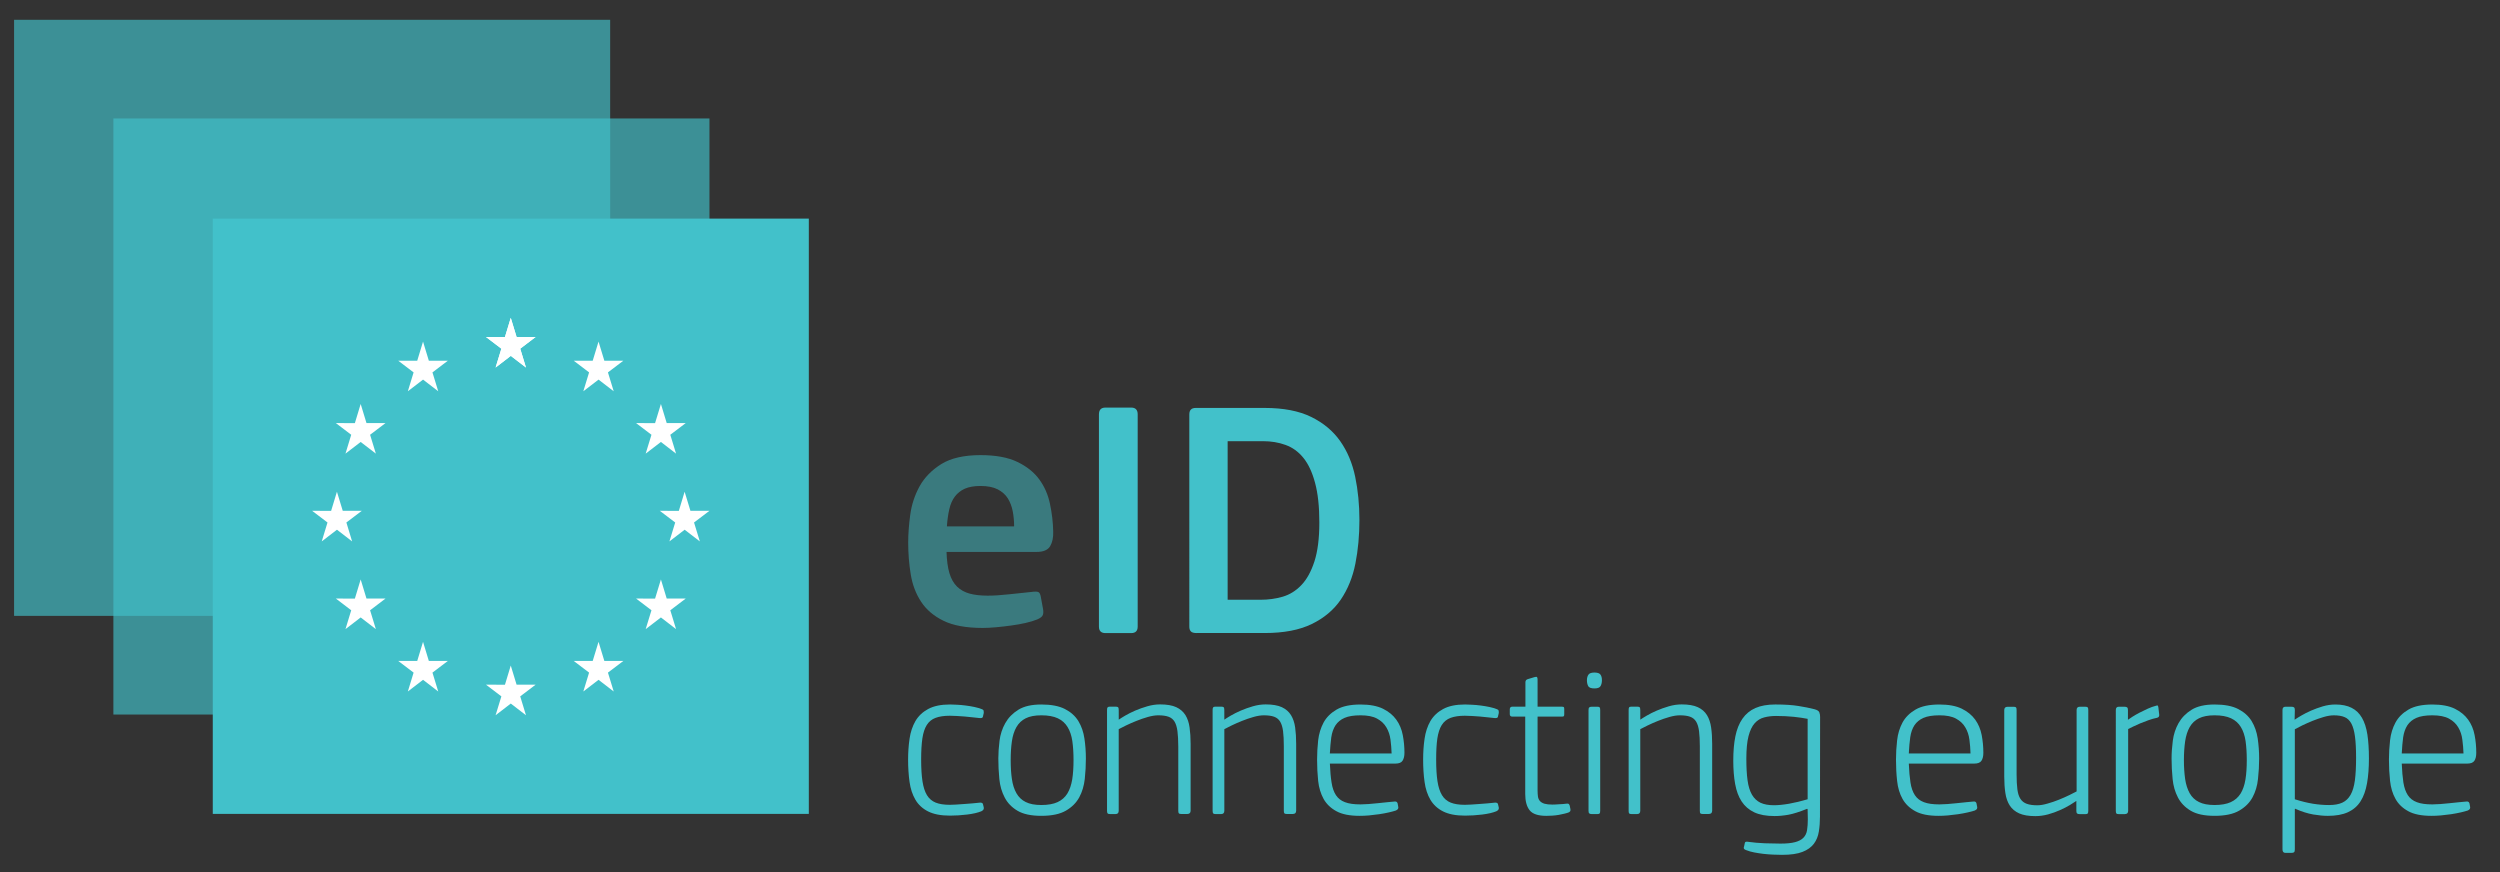 <?xml version="1.0" encoding="utf-8"?>
<!-- Generator: Adobe Illustrator 16.0.0, SVG Export Plug-In . SVG Version: 6.00 Build 0)  -->
<!DOCTYPE svg PUBLIC "-//W3C//DTD SVG 1.1//EN" "http://www.w3.org/Graphics/SVG/1.1/DTD/svg11.dtd">
<svg version="1.1" id="Calque_1" xmlns="http://www.w3.org/2000/svg" xmlns:xlink="http://www.w3.org/1999/xlink" x="0px" y="0px"
	 width="174px" height="60.712px" viewBox="0 0 174 60.712" enable-background="new 0 0 174 60.712" xml:space="preserve">
<rect x="0" y="0" width="174" height="60.712" fill="#333333" stroke="none"/>
<line fill="none" x1="-35.682" y1="602.503" x2="-35.682" y2="-334.099"/>
<line fill="none" x1="-35.682" y1="-334.099" x2="-35.682" y2="602.503"/>
<g>
	<g opacity="0.66">
		<g>
			<g>
				<defs>
					<rect id="SVGID_1_" x="0.981" y="1.38" width="41.486" height="41.486"/>
				</defs>
				<clipPath id="SVGID_2_">
					<use xlink:href="#SVGID_1_"  overflow="visible"/>
				</clipPath>
				<rect x="0.981" y="1.38" clip-path="url(#SVGID_2_)" fill="#42C1CA" width="41.486" height="41.486"/>
			</g>
		</g>
	</g>
	<g opacity="0.66">
		<g>
			<g>
				<defs>
					<rect id="SVGID_3_" x="7.892" y="8.245" width="41.486" height="41.485"/>
				</defs>
				<clipPath id="SVGID_4_">
					<use xlink:href="#SVGID_3_"  overflow="visible"/>
				</clipPath>
				<rect x="7.892" y="8.245" clip-path="url(#SVGID_4_)" fill="#42C1CA" width="41.486" height="41.485"/>
			</g>
		</g>
	</g>
	<rect x="14.809" y="15.215" fill="#42C1CA" width="41.484" height="41.432"/>
	<polygon fill="#FFFFFF" points="35.549,22.124 35.145,23.456 33.823,23.453 34.896,24.269 34.493,25.581 35.551,24.768 
		36.608,25.581 36.207,24.269 37.28,23.453 35.954,23.453 	"/>
	<polygon fill="#FFFFFF" points="41.658,23.775 41.252,25.108 39.93,25.105 41.001,25.919 40.599,27.233 41.658,26.42 
		42.714,27.233 42.313,25.919 43.386,25.105 42.062,25.105 	"/>
	<polygon fill="#FFFFFF" points="46,28.116 45.593,29.45 44.271,29.446 45.342,30.26 44.939,31.573 46,30.76 47.054,31.573 
		46.653,30.26 47.727,29.446 46.403,29.446 	"/>
	<polygon fill="#FFFFFF" points="47.65,34.225 47.247,35.557 45.921,35.552 46.994,36.365 46.592,37.682 47.651,36.868 
		48.708,37.682 48.305,36.365 49.378,35.552 48.054,35.552 	"/>
	<polygon fill="#FFFFFF" points="46,40.33 45.593,41.662 44.271,41.659 45.342,42.475 44.939,43.788 46,42.974 47.054,43.788 
		46.653,42.475 47.727,41.659 46.403,41.659 	"/>
	<polygon fill="#FFFFFF" points="41.658,44.671 41.252,46.003 39.93,46.001 41.001,46.814 40.599,48.128 41.658,47.314 
		42.714,48.128 42.313,46.814 43.386,46.001 42.062,46.001 	"/>
	<polygon fill="#FFFFFF" points="35.549,46.322 35.145,47.657 33.823,47.653 34.896,48.467 34.493,49.781 35.551,48.967 
		36.608,49.781 36.207,48.467 37.28,47.653 35.954,47.653 	"/>
	<polygon fill="#FFFFFF" points="29.443,44.671 29.039,46.003 27.716,46.001 28.787,46.814 28.386,48.128 29.444,47.314 
		30.501,48.128 30.099,46.814 31.171,46.001 29.847,46.001 	"/>
	<polygon fill="#FFFFFF" points="25.103,40.33 24.699,41.662 23.375,41.659 24.445,42.475 24.045,43.788 25.103,42.974 
		26.16,43.788 25.758,42.475 26.831,41.659 25.507,41.659 	"/>
	<polygon fill="#FFFFFF" points="23.45,34.225 23.046,35.557 21.724,35.552 22.794,36.365 22.393,37.682 23.453,36.868 
		24.507,37.682 24.108,36.365 25.181,35.552 23.855,35.552 	"/>
	<polygon fill="#FFFFFF" points="25.103,28.116 24.699,29.45 23.375,29.446 24.445,30.26 24.045,31.573 25.103,30.76 26.16,31.573 
		25.758,30.26 26.831,29.446 25.507,29.446 	"/>
	<polygon fill="#FFFFFF" points="29.443,23.775 29.039,25.108 27.716,25.105 28.787,25.919 28.386,27.233 29.444,26.42 
		30.501,27.233 30.099,25.919 31.171,25.105 29.847,25.105 	"/>
	<polygon fill="#FFFFFF" points="35.549,22.124 35.145,23.456 33.823,23.453 34.896,24.269 34.493,25.581 35.551,24.768 
		36.608,25.581 36.207,24.269 37.28,23.453 35.954,23.453 	"/>
	<path fill="#42C1CA" d="M76.486,28.841c0-0.316,0.15-0.473,0.451-0.473h1.795c0.299,0,0.451,0.157,0.451,0.473v14.772
		c0,0.297-0.15,0.45-0.451,0.45h-1.795c-0.301,0-0.451-0.151-0.451-0.45V28.841z"/>
	<path fill="#42C1CA" d="M83.293,44.061c-0.205,0-0.342-0.038-0.412-0.119c-0.072-0.077-0.105-0.187-0.105-0.328V28.841
		c0-0.299,0.148-0.449,0.449-0.449h4.797c1.309,0,2.389,0.209,3.24,0.627c0.85,0.417,1.523,0.98,2.02,1.688
		c0.498,0.709,0.844,1.536,1.041,2.481c0.195,0.945,0.293,1.948,0.293,3.003c0,1.071-0.092,2.083-0.281,3.038
		c-0.189,0.952-0.529,1.786-1.016,2.503c-0.488,0.717-1.164,1.284-2.021,1.7c-0.859,0.419-1.949,0.626-3.273,0.626h-4.73V44.061z
		 M91.826,36.368c0-1.105-0.098-2.025-0.297-2.758c-0.195-0.736-0.467-1.316-0.814-1.744c-0.346-0.428-0.76-0.725-1.24-0.898
		c-0.48-0.176-1.006-0.262-1.572-0.262h-2.459v11.037h2.293c0.535,0,1.047-0.068,1.535-0.211s0.922-0.41,1.301-0.806
		c0.379-0.395,0.68-0.943,0.91-1.646C91.711,38.378,91.826,37.473,91.826,36.368"/>
	<g opacity="0.5">
		<g>
			<g>
				<defs>
					<rect id="SVGID_5_" x="63.209" y="31.674" width="10.093" height="12.03"/>
				</defs>
				<clipPath id="SVGID_6_">
					<use xlink:href="#SVGID_5_"  overflow="visible"/>
				</clipPath>
				<path clip-path="url(#SVGID_6_)" fill="#42C1CA" d="M65.878,38.409c0.018,0.599,0.085,1.096,0.203,1.487
					c0.116,0.396,0.296,0.704,0.533,0.937c0.235,0.227,0.527,0.389,0.873,0.483c0.347,0.095,0.764,0.142,1.254,0.142
					c0.426,0,0.928-0.03,1.512-0.096c0.582-0.063,1.104-0.118,1.561-0.165c0.219-0.03,0.375-0.027,0.461,0.013
					c0.084,0.04,0.145,0.171,0.176,0.391l0.143,0.778c0.031,0.174,0.027,0.316-0.014,0.424c-0.039,0.111-0.168,0.214-0.389,0.31
					c-0.236,0.094-0.512,0.177-0.826,0.248c-0.316,0.07-0.646,0.131-0.994,0.176c-0.346,0.048-0.693,0.088-1.039,0.119
					c-0.348,0.033-0.662,0.048-0.945,0.048c-1.135,0-2.042-0.167-2.718-0.497c-0.677-0.331-1.197-0.772-1.557-1.322
					c-0.365-0.553-0.606-1.188-0.723-1.903c-0.119-0.717-0.178-1.46-0.178-2.233c0-0.566,0.047-1.206,0.142-1.915
					c0.094-0.709,0.312-1.368,0.648-1.982c0.34-0.615,0.843-1.131,1.514-1.552c0.67-0.414,1.579-0.623,2.729-0.623
					c1.057,0,1.91,0.157,2.564,0.473c0.654,0.314,1.162,0.72,1.525,1.217c0.363,0.495,0.611,1.063,0.744,1.701
					c0.135,0.638,0.211,1.271,0.225,1.903c0.018,0.426-0.055,0.773-0.211,1.041c-0.158,0.268-0.473,0.402-0.945,0.402h-6.268V38.409
					z M68.244,33.823c-0.441,0-0.803,0.063-1.088,0.188c-0.282,0.126-0.516,0.309-0.697,0.549c-0.182,0.241-0.313,0.54-0.39,0.892
					c-0.08,0.352-0.135,0.746-0.166,1.184h4.681c0-0.358-0.031-0.707-0.096-1.043c-0.063-0.337-0.178-0.637-0.34-0.902
					c-0.168-0.267-0.404-0.477-0.711-0.634C69.131,33.902,68.732,33.823,68.244,33.823"/>
			</g>
		</g>
	</g>
	<path fill="#42C1CA" d="M66.125,49.032c0.132,0,0.296,0.008,0.49,0.018s0.394,0.027,0.598,0.054c0.206,0.026,0.404,0.059,0.598,0.1
		c0.195,0.04,0.369,0.091,0.523,0.153c0.08,0.028,0.125,0.072,0.129,0.123c0.004,0.052,0.008,0.098,0.008,0.139l-0.061,0.261
		c-0.01,0.051-0.041,0.081-0.092,0.092c-0.053,0.009-0.113,0.009-0.186,0c-0.133-0.011-0.284-0.028-0.452-0.048
		c-0.169-0.02-0.346-0.038-0.53-0.054c-0.186-0.015-0.365-0.027-0.545-0.037c-0.18-0.011-0.346-0.017-0.499-0.017
		c-0.399,0-0.728,0.049-0.99,0.147c-0.261,0.097-0.465,0.262-0.613,0.498c-0.148,0.237-0.25,0.549-0.307,0.939
		c-0.056,0.39-0.084,0.877-0.084,1.462c0,0.604,0.031,1.106,0.092,1.515c0.062,0.403,0.166,0.729,0.314,0.97
		c0.147,0.24,0.349,0.412,0.605,0.515c0.256,0.102,0.583,0.153,0.982,0.153c0.102,0,0.241-0.007,0.414-0.015
		c0.174-0.013,0.362-0.024,0.562-0.039c0.2-0.014,0.398-0.031,0.599-0.046s0.379-0.033,0.545-0.054c0.121,0,0.188,0.046,0.197,0.139
		l0.047,0.195c0.01,0.049,0.004,0.097-0.016,0.142s-0.072,0.088-0.152,0.128c-0.246,0.1-0.575,0.177-0.983,0.227
		c-0.409,0.05-0.808,0.076-1.196,0.076c-0.636,0-1.143-0.099-1.527-0.293c-0.384-0.193-0.679-0.467-0.883-0.814
		s-0.341-0.761-0.407-1.235c-0.067-0.476-0.101-0.993-0.101-1.557c0-0.501,0.032-0.984,0.101-1.451
		c0.066-0.465,0.203-0.873,0.407-1.228c0.204-0.351,0.499-0.632,0.883-0.84C64.982,49.138,65.49,49.032,66.125,49.032"/>
	<path fill="#42C1CA" d="M72.477,56.782c-0.705,0-1.26-0.117-1.658-0.353c-0.4-0.236-0.699-0.545-0.896-0.93
		c-0.201-0.383-0.324-0.811-0.369-1.28c-0.047-0.47-0.07-0.947-0.07-1.428c0-0.389,0.029-0.801,0.084-1.241
		c0.057-0.439,0.189-0.846,0.4-1.221c0.209-0.373,0.51-0.682,0.904-0.928c0.395-0.245,0.928-0.368,1.604-0.368
		c0.686,0,1.232,0.104,1.643,0.315c0.408,0.208,0.721,0.489,0.936,0.841c0.215,0.354,0.354,0.758,0.42,1.207
		c0.068,0.45,0.102,0.915,0.102,1.395c0,0.471-0.025,0.945-0.076,1.42c-0.053,0.477-0.18,0.905-0.385,1.283
		s-0.514,0.688-0.928,0.927C73.771,56.663,73.203,56.782,72.477,56.782 M72.477,49.786c-0.451,0-0.816,0.069-1.09,0.209
		c-0.275,0.135-0.49,0.343-0.645,0.614s-0.26,0.6-0.314,0.984c-0.057,0.384-0.084,0.824-0.084,1.314
		c0,0.493,0.027,0.932,0.084,1.314c0.055,0.385,0.16,0.712,0.314,0.985c0.154,0.271,0.369,0.479,0.645,0.614
		c0.273,0.14,0.639,0.209,1.09,0.209c0.459,0,0.836-0.066,1.127-0.2c0.291-0.133,0.52-0.333,0.684-0.6
		c0.164-0.266,0.273-0.592,0.338-0.978c0.061-0.384,0.092-0.833,0.092-1.346c0-0.503-0.029-0.945-0.084-1.33
		c-0.057-0.385-0.168-0.711-0.332-0.977c-0.164-0.268-0.391-0.47-0.682-0.606C73.328,49.855,72.945,49.786,72.477,49.786"/>
	<path fill="#42C1CA" d="M81.951,50.89c-0.037-0.276-0.102-0.495-0.199-0.659c-0.098-0.163-0.238-0.279-0.422-0.346
		c-0.186-0.067-0.426-0.099-0.721-0.099c-0.205,0-0.443,0.038-0.715,0.114c-0.27,0.077-0.539,0.169-0.805,0.277
		c-0.266,0.106-0.51,0.215-0.729,0.32c-0.219,0.108-0.387,0.193-0.498,0.253v5.679c0,0.151-0.072,0.229-0.215,0.229H77.25
		c-0.082,0-0.137-0.015-0.162-0.045s-0.039-0.092-0.039-0.184v-7.013c0-0.093,0.014-0.153,0.039-0.184s0.08-0.049,0.162-0.049h0.398
		c0.08,0,0.139,0.014,0.168,0.04c0.031,0.026,0.047,0.091,0.047,0.191l0.002,0.675c0.104-0.072,0.254-0.168,0.453-0.285
		c0.201-0.118,0.43-0.232,0.691-0.346c0.262-0.114,0.543-0.212,0.84-0.299c0.299-0.087,0.594-0.132,0.893-0.132
		c0.471,0,0.846,0.065,1.123,0.192c0.275,0.128,0.49,0.313,0.641,0.552c0.148,0.242,0.244,0.531,0.289,0.867
		c0.047,0.338,0.072,0.717,0.072,1.137v4.65c0,0.15-0.08,0.229-0.234,0.229h-0.422c-0.084,0-0.139-0.015-0.166-0.045
		c-0.025-0.03-0.037-0.093-0.037-0.184v-4.48C82.006,51.52,81.988,51.166,81.951,50.89"/>
	<path fill="#42C1CA" d="M89.301,50.89c-0.035-0.276-0.102-0.495-0.199-0.659c-0.098-0.163-0.238-0.279-0.422-0.346
		c-0.184-0.067-0.426-0.099-0.721-0.099c-0.205,0-0.443,0.038-0.713,0.114c-0.271,0.077-0.539,0.169-0.807,0.277
		c-0.266,0.106-0.51,0.215-0.727,0.32c-0.221,0.108-0.387,0.193-0.498,0.253v5.679c0,0.151-0.074,0.229-0.217,0.229h-0.4
		c-0.082,0-0.135-0.015-0.16-0.045c-0.027-0.03-0.039-0.092-0.039-0.184v-7.013c0-0.093,0.012-0.153,0.039-0.184
		c0.023-0.03,0.076-0.049,0.16-0.049h0.4c0.082,0,0.137,0.014,0.168,0.04s0.047,0.091,0.047,0.191l0.002,0.675
		c0.102-0.072,0.252-0.168,0.453-0.285c0.199-0.118,0.432-0.232,0.693-0.346c0.262-0.114,0.539-0.212,0.838-0.299
		s0.596-0.132,0.891-0.132c0.473,0,0.848,0.065,1.125,0.192c0.277,0.128,0.488,0.313,0.639,0.552
		c0.148,0.242,0.246,0.531,0.291,0.867c0.047,0.338,0.07,0.717,0.07,1.137v4.65c0,0.15-0.078,0.229-0.234,0.229h-0.422
		c-0.084,0-0.139-0.015-0.166-0.045c-0.025-0.03-0.037-0.093-0.037-0.184v-4.48C89.355,51.52,89.336,51.166,89.301,50.89"/>
	<path fill="#42C1CA" d="M94.693,49.034c0.646,0,1.162,0.099,1.559,0.292c0.393,0.195,0.703,0.447,0.928,0.759
		s0.377,0.672,0.453,1.076c0.078,0.403,0.117,0.814,0.117,1.234c0,0.236-0.045,0.419-0.133,0.553
		c-0.086,0.132-0.252,0.198-0.498,0.198h-4.559c0.021,0.512,0.059,0.95,0.117,1.314c0.053,0.362,0.158,0.657,0.305,0.883
		c0.148,0.225,0.357,0.388,0.631,0.49c0.27,0.104,0.631,0.153,1.08,0.153c0.152,0,0.338-0.008,0.553-0.024
		c0.217-0.016,0.436-0.034,0.66-0.061c0.229-0.027,0.443-0.049,0.652-0.068c0.209-0.022,0.379-0.036,0.514-0.048
		c0.102-0.01,0.168,0.029,0.201,0.122l0.045,0.245c0.031,0.113-0.027,0.2-0.17,0.261c-0.123,0.042-0.287,0.085-0.492,0.132
		c-0.203,0.045-0.424,0.088-0.66,0.123c-0.234,0.034-0.473,0.063-0.715,0.085c-0.24,0.021-0.455,0.029-0.65,0.029
		c-0.686,0-1.225-0.106-1.619-0.323c-0.395-0.215-0.691-0.5-0.891-0.858c-0.197-0.358-0.324-0.775-0.377-1.252
		c-0.049-0.474-0.074-0.968-0.074-1.479c0-0.438,0.025-0.888,0.074-1.343c0.053-0.455,0.18-0.867,0.377-1.237
		c0.199-0.367,0.502-0.668,0.906-0.903C93.434,49.151,93.988,49.034,94.693,49.034 M94.693,49.786c-0.471,0-0.842,0.06-1.113,0.179
		c-0.27,0.118-0.48,0.291-0.629,0.516c-0.146,0.227-0.244,0.505-0.293,0.833c-0.043,0.33-0.078,0.705-0.1,1.126h4.299
		c-0.012-0.319-0.035-0.638-0.078-0.957c-0.041-0.318-0.135-0.604-0.285-0.854c-0.146-0.255-0.363-0.457-0.645-0.611
		C95.572,49.863,95.186,49.786,94.693,49.786"/>
	<path fill="#42C1CA" d="M101.969,49.032c0.133,0,0.295,0.008,0.488,0.018c0.195,0.01,0.395,0.027,0.6,0.054s0.402,0.059,0.598,0.1
		c0.195,0.04,0.369,0.091,0.523,0.153c0.082,0.028,0.125,0.072,0.131,0.123c0.006,0.052,0.008,0.098,0.008,0.139l-0.061,0.261
		c-0.01,0.051-0.043,0.081-0.094,0.092c-0.051,0.009-0.113,0.009-0.184,0c-0.133-0.011-0.287-0.028-0.453-0.048
		c-0.17-0.02-0.346-0.038-0.529-0.054c-0.186-0.015-0.367-0.027-0.545-0.037c-0.18-0.011-0.346-0.017-0.498-0.017
		c-0.402,0-0.729,0.049-0.99,0.147c-0.262,0.097-0.467,0.262-0.617,0.498c-0.148,0.237-0.248,0.549-0.307,0.939
		c-0.057,0.389-0.082,0.877-0.082,1.462c0,0.604,0.029,1.106,0.092,1.515c0.061,0.403,0.168,0.729,0.316,0.97
		c0.145,0.24,0.348,0.412,0.605,0.515c0.254,0.102,0.58,0.153,0.982,0.153c0.1,0,0.238-0.007,0.412-0.015
		c0.174-0.013,0.361-0.024,0.561-0.039c0.201-0.016,0.398-0.031,0.6-0.046c0.197-0.015,0.381-0.033,0.543-0.054
		c0.125,0,0.191,0.046,0.199,0.139l0.047,0.195c0.01,0.049,0.006,0.097-0.016,0.142s-0.072,0.088-0.152,0.128
		c-0.246,0.1-0.574,0.177-0.982,0.227c-0.41,0.05-0.809,0.076-1.197,0.076c-0.635,0-1.145-0.099-1.527-0.293
		c-0.385-0.193-0.678-0.467-0.885-0.814c-0.203-0.348-0.34-0.761-0.404-1.235c-0.068-0.476-0.1-0.993-0.1-1.557
		c0-0.501,0.031-0.984,0.1-1.451c0.066-0.465,0.201-0.873,0.404-1.228c0.205-0.351,0.5-0.632,0.885-0.84
		C100.824,49.138,101.334,49.032,101.969,49.032"/>
	<path fill="#42C1CA" d="M109.303,56.322c0.008,0.063,0.004,0.107-0.018,0.137c-0.023,0.03-0.051,0.057-0.09,0.079
		c-0.074,0.029-0.17,0.062-0.295,0.09c-0.121,0.03-0.254,0.059-0.398,0.085c-0.143,0.026-0.293,0.044-0.445,0.054
		s-0.297,0.016-0.43,0.016c-0.576,0-0.967-0.132-1.168-0.393c-0.203-0.259-0.303-0.636-0.303-1.128v-5.385h-0.891
		c-0.123,0-0.184-0.059-0.184-0.17v-0.338c0-0.123,0.061-0.185,0.184-0.185h0.904v-1.703c0-0.113,0.059-0.184,0.172-0.216
		l0.455-0.137c0.094-0.03,0.154-0.03,0.18,0c0.027,0.03,0.039,0.087,0.039,0.171v1.885h1.688c0.082,0,0.131,0.015,0.145,0.039
		c0.018,0.027,0.023,0.07,0.023,0.133v0.351c0,0.062-0.006,0.105-0.023,0.132c-0.016,0.025-0.063,0.038-0.145,0.038h-1.688V55
		c0,0.176,0.01,0.323,0.027,0.445c0.02,0.125,0.066,0.226,0.139,0.308c0.072,0.081,0.178,0.142,0.313,0.185
		c0.141,0.04,0.322,0.061,0.547,0.061c0.053,0,0.119,0,0.209-0.006c0.086-0.005,0.178-0.013,0.275-0.017
		c0.096-0.006,0.188-0.009,0.277-0.016c0.084-0.005,0.158-0.013,0.221-0.025c0.08-0.009,0.135-0.004,0.162,0.018
		c0.023,0.021,0.047,0.062,0.068,0.122L109.303,56.322z"/>
	<path fill="#42C1CA" d="M111.494,47.346c0,0.152-0.029,0.286-0.092,0.399c-0.059,0.113-0.205,0.17-0.43,0.17
		c-0.234,0-0.381-0.057-0.438-0.17c-0.055-0.113-0.084-0.245-0.084-0.399s0.033-0.282,0.102-0.385
		c0.064-0.101,0.207-0.152,0.42-0.152c0.215,0,0.355,0.048,0.422,0.146C111.463,47.052,111.494,47.182,111.494,47.346
		 M110.561,49.418c0-0.092,0.016-0.153,0.055-0.185c0.033-0.03,0.092-0.045,0.176-0.045h0.383c0.082,0,0.135,0.015,0.162,0.045
		c0.025,0.03,0.037,0.091,0.037,0.185v7.012c0,0.092-0.014,0.153-0.037,0.185c-0.027,0.029-0.082,0.045-0.162,0.045h-0.383
		c-0.084,0-0.143-0.016-0.176-0.045c-0.039-0.031-0.055-0.091-0.055-0.185V49.418z"/>
	<path fill="#42C1CA" d="M118.254,50.89c-0.035-0.276-0.102-0.495-0.199-0.659c-0.098-0.163-0.238-0.279-0.422-0.346
		c-0.184-0.067-0.424-0.099-0.721-0.099c-0.205,0-0.443,0.038-0.715,0.114c-0.271,0.077-0.541,0.169-0.807,0.277
		c-0.264,0.106-0.51,0.215-0.727,0.32c-0.221,0.108-0.387,0.193-0.5,0.253v5.679c0,0.151-0.074,0.229-0.215,0.229h-0.4
		c-0.082,0-0.135-0.015-0.16-0.045s-0.035-0.092-0.035-0.184v-7.013c0-0.093,0.012-0.153,0.035-0.184
		c0.023-0.031,0.078-0.049,0.16-0.049h0.4c0.082,0,0.139,0.014,0.17,0.04c0.029,0.026,0.045,0.091,0.045,0.191l0.002,0.675
		c0.104-0.072,0.254-0.168,0.455-0.285c0.199-0.118,0.43-0.232,0.691-0.346c0.262-0.114,0.543-0.212,0.838-0.299
		c0.297-0.087,0.598-0.132,0.893-0.132c0.471,0,0.846,0.065,1.123,0.192c0.279,0.128,0.49,0.313,0.639,0.552
		c0.148,0.242,0.244,0.531,0.291,0.867c0.049,0.338,0.072,0.717,0.072,1.137v4.65c0,0.15-0.08,0.229-0.236,0.229h-0.422
		c-0.082,0-0.139-0.015-0.162-0.045c-0.029-0.03-0.039-0.093-0.039-0.184v-4.48C118.309,51.52,118.289,51.166,118.254,50.89"/>
	<path fill="#42C1CA" d="M126.67,56.828c0,0.368-0.025,0.718-0.078,1.044c-0.051,0.328-0.166,0.611-0.346,0.854
		c-0.18,0.238-0.443,0.43-0.789,0.564c-0.348,0.139-0.824,0.207-1.426,0.207c-0.193,0-0.404-0.006-0.629-0.016
		c-0.227-0.01-0.453-0.028-0.674-0.053c-0.227-0.028-0.441-0.061-0.646-0.101c-0.203-0.04-0.383-0.091-0.535-0.153
		c-0.115-0.04-0.172-0.086-0.178-0.137c-0.006-0.052,0.002-0.097,0.023-0.137l0.045-0.217c0.008-0.091,0.092-0.123,0.246-0.091
		c0.355,0.052,0.744,0.083,1.158,0.101c0.412,0.015,0.775,0.022,1.08,0.022c0.42,0,0.758-0.032,1.014-0.101
		c0.256-0.066,0.449-0.169,0.582-0.306c0.135-0.138,0.221-0.313,0.254-0.528c0.035-0.215,0.053-0.467,0.053-0.751l-0.014-0.707
		l-0.033-0.03c-0.531,0.214-0.965,0.353-1.303,0.414c-0.34,0.061-0.66,0.091-0.967,0.091c-0.572,0-1.043-0.086-1.414-0.261
		c-0.367-0.174-0.658-0.426-0.873-0.752s-0.365-0.731-0.453-1.212s-0.131-1.021-0.131-1.626c0-0.646,0.047-1.209,0.145-1.695
		s0.262-0.896,0.492-1.228s0.531-0.581,0.904-0.745c0.375-0.163,0.836-0.246,1.387-0.246c0.656,0,1.191,0.036,1.605,0.104
		c0.414,0.065,0.783,0.139,1.111,0.223c0.193,0.052,0.311,0.124,0.346,0.221c0.037,0.097,0.053,0.202,0.053,0.313L126.67,56.828z
		 M125.811,50.031c-0.256-0.052-0.572-0.097-0.951-0.14c-0.379-0.038-0.791-0.06-1.242-0.06c-0.295,0-0.574,0.032-0.828,0.1
		c-0.258,0.065-0.479,0.202-0.662,0.406c-0.186,0.205-0.328,0.505-0.43,0.896c-0.102,0.394-0.152,0.92-0.152,1.575
		c0,0.592,0.027,1.095,0.084,1.502c0.055,0.409,0.158,0.741,0.305,0.998c0.148,0.255,0.346,0.443,0.59,0.561
		c0.246,0.117,0.561,0.175,0.939,0.175c0.295,0,0.648-0.034,1.057-0.105c0.41-0.074,0.838-0.176,1.291-0.31V50.031L125.811,50.031z"
		/>
	<path fill="#42C1CA" d="M134.986,49.034c0.645,0,1.162,0.099,1.557,0.292c0.395,0.195,0.703,0.447,0.93,0.759
		c0.225,0.312,0.375,0.672,0.453,1.076c0.076,0.403,0.115,0.814,0.115,1.234c0,0.236-0.043,0.419-0.131,0.553
		c-0.088,0.132-0.254,0.198-0.502,0.198h-4.555c0.02,0.512,0.061,0.95,0.115,1.314c0.055,0.362,0.158,0.657,0.307,0.883
		c0.148,0.225,0.357,0.388,0.631,0.49c0.27,0.104,0.629,0.153,1.08,0.153c0.152,0,0.336-0.008,0.551-0.024
		c0.215-0.016,0.439-0.034,0.662-0.061c0.223-0.027,0.443-0.049,0.65-0.068c0.211-0.022,0.383-0.036,0.516-0.048
		c0.1-0.01,0.168,0.029,0.197,0.122l0.047,0.245c0.031,0.113-0.025,0.2-0.168,0.261c-0.123,0.042-0.287,0.085-0.492,0.132
		c-0.205,0.045-0.424,0.088-0.66,0.123c-0.234,0.034-0.473,0.063-0.715,0.085c-0.24,0.021-0.455,0.029-0.652,0.029
		c-0.686,0-1.223-0.106-1.619-0.323c-0.393-0.215-0.689-0.5-0.889-0.858s-0.324-0.775-0.375-1.252
		c-0.053-0.474-0.078-0.968-0.078-1.479c0-0.438,0.025-0.888,0.078-1.343c0.051-0.455,0.176-0.867,0.375-1.237
		c0.199-0.367,0.502-0.668,0.906-0.903C133.725,49.151,134.279,49.034,134.986,49.034 M134.986,49.786
		c-0.471,0-0.842,0.06-1.113,0.179c-0.27,0.118-0.48,0.291-0.629,0.516c-0.146,0.226-0.244,0.505-0.291,0.833
		c-0.045,0.33-0.08,0.705-0.1,1.126h4.295c-0.01-0.319-0.033-0.638-0.076-0.957c-0.041-0.318-0.135-0.604-0.285-0.854
		c-0.145-0.255-0.363-0.457-0.645-0.611C135.865,49.863,135.477,49.786,134.986,49.786"/>
	<path fill="#42C1CA" d="M140.41,54.944c0.035,0.275,0.105,0.495,0.213,0.658c0.107,0.164,0.256,0.279,0.445,0.345
		c0.188,0.067,0.43,0.101,0.725,0.101c0.203,0,0.441-0.037,0.709-0.117c0.273-0.075,0.539-0.167,0.805-0.274
		s0.508-0.215,0.725-0.321c0.219-0.106,0.385-0.189,0.5-0.253v-5.663c0-0.151,0.07-0.23,0.215-0.23h0.398
		c0.082,0,0.135,0.016,0.162,0.047c0.025,0.03,0.037,0.091,0.037,0.184v7.011c0,0.094-0.014,0.153-0.037,0.186
		c-0.027,0.031-0.08,0.046-0.162,0.046h-0.398c-0.08,0-0.141-0.015-0.18-0.046c-0.035-0.03-0.053-0.09-0.053-0.186v-0.688
		c-0.102,0.071-0.25,0.166-0.445,0.284c-0.193,0.116-0.422,0.236-0.684,0.352c-0.258,0.118-0.537,0.216-0.834,0.3
		c-0.297,0.08-0.592,0.122-0.889,0.122c-0.471,0-0.848-0.065-1.129-0.191c-0.281-0.127-0.5-0.31-0.652-0.544
		c-0.152-0.236-0.256-0.523-0.307-0.868c-0.053-0.342-0.078-0.724-0.078-1.143v-4.635c0-0.152,0.078-0.229,0.236-0.229h0.422
		c0.082,0,0.137,0.015,0.164,0.045c0.025,0.031,0.037,0.091,0.037,0.185v4.469C140.355,54.315,140.375,54.669,140.41,54.944"/>
	<path fill="#42C1CA" d="M150.145,49.954c-0.203,0.041-0.406,0.099-0.605,0.17c-0.199,0.072-0.393,0.145-0.576,0.221
		c-0.186,0.078-0.35,0.153-0.498,0.225c-0.15,0.071-0.264,0.129-0.346,0.17v5.693c0,0.15-0.078,0.229-0.234,0.229h-0.422
		c-0.084,0-0.139-0.015-0.164-0.046c-0.027-0.03-0.039-0.09-0.039-0.183V49.42c0-0.152,0.068-0.231,0.203-0.231h0.406
		c0.08,0,0.143,0.017,0.18,0.047c0.035,0.03,0.055,0.091,0.055,0.185v0.676c0.072-0.054,0.178-0.124,0.322-0.217
		c0.143-0.09,0.305-0.185,0.482-0.276c0.18-0.09,0.367-0.184,0.568-0.276c0.199-0.091,0.402-0.164,0.605-0.215
		c0.053-0.021,0.084-0.021,0.1,0c0.016,0.021,0.027,0.057,0.039,0.107l0.061,0.522C150.293,49.854,150.248,49.923,150.145,49.954"/>
	<path fill="#42C1CA" d="M154.135,56.782c-0.707,0-1.26-0.117-1.656-0.353c-0.4-0.236-0.699-0.545-0.898-0.93
		c-0.199-0.383-0.322-0.811-0.367-1.28c-0.047-0.47-0.072-0.947-0.072-1.428c0-0.389,0.029-0.801,0.086-1.241
		c0.057-0.439,0.189-0.846,0.4-1.221c0.209-0.373,0.51-0.682,0.904-0.928c0.393-0.245,0.93-0.368,1.604-0.368
		c0.686,0,1.232,0.104,1.641,0.315c0.408,0.208,0.723,0.489,0.938,0.841c0.215,0.354,0.354,0.758,0.422,1.207
		c0.064,0.45,0.1,0.915,0.1,1.395c0,0.471-0.027,0.945-0.08,1.42c-0.049,0.477-0.176,0.905-0.381,1.283
		c-0.203,0.378-0.514,0.688-0.93,0.927C155.432,56.663,154.861,56.782,154.135,56.782 M154.135,49.786
		c-0.451,0-0.814,0.069-1.09,0.209c-0.275,0.135-0.492,0.343-0.645,0.614s-0.258,0.6-0.314,0.984
		c-0.055,0.384-0.086,0.824-0.086,1.314c0,0.493,0.031,0.932,0.086,1.314c0.057,0.385,0.162,0.712,0.314,0.985
		c0.152,0.271,0.369,0.479,0.645,0.614c0.275,0.14,0.639,0.209,1.09,0.209c0.459,0,0.836-0.066,1.127-0.2
		c0.293-0.133,0.518-0.333,0.686-0.6c0.162-0.266,0.273-0.592,0.336-0.978c0.063-0.384,0.092-0.833,0.092-1.346
		c0-0.503-0.029-0.945-0.084-1.33c-0.057-0.385-0.168-0.711-0.33-0.977c-0.164-0.268-0.391-0.47-0.684-0.606
		C154.986,49.855,154.605,49.786,154.135,49.786"/>
	<path fill="#42C1CA" d="M159.721,59.117c0,0.1-0.02,0.167-0.055,0.199c-0.035,0.028-0.098,0.044-0.18,0.044h-0.422
		c-0.137,0-0.203-0.082-0.203-0.246v-9.696c0-0.152,0.066-0.229,0.203-0.229h0.422c0.082,0,0.143,0.015,0.18,0.045
		c0.035,0.031,0.055,0.091,0.055,0.185l-0.016,0.675c0.102-0.071,0.252-0.167,0.455-0.285c0.195-0.116,0.424-0.232,0.68-0.346
		c0.256-0.112,0.529-0.211,0.822-0.3c0.291-0.085,0.586-0.13,0.883-0.13c0.449,0,0.826,0.077,1.129,0.232
		c0.299,0.152,0.541,0.385,0.721,0.698c0.18,0.312,0.305,0.702,0.377,1.172c0.07,0.472,0.105,1.019,0.105,1.643
		c0,0.654-0.043,1.232-0.131,1.733c-0.088,0.502-0.236,0.921-0.451,1.259c-0.215,0.339-0.508,0.59-0.881,0.761
		c-0.371,0.169-0.836,0.252-1.398,0.252c-0.295,0-0.635-0.032-1.018-0.096c-0.385-0.068-0.805-0.199-1.26-0.402l-0.018,0.03V59.117z
		 M159.721,55.63c0.459,0.145,0.879,0.247,1.26,0.31c0.383,0.061,0.758,0.091,1.125,0.091c0.377,0,0.686-0.057,0.926-0.17
		c0.24-0.112,0.43-0.296,0.57-0.545c0.145-0.251,0.242-0.589,0.299-1.009c0.055-0.421,0.082-0.938,0.082-1.553
		c0-0.607-0.025-1.101-0.076-1.485c-0.049-0.383-0.135-0.686-0.25-0.906c-0.119-0.219-0.277-0.373-0.477-0.454
		c-0.195-0.082-0.443-0.122-0.74-0.122c-0.213,0-0.451,0.038-0.711,0.115s-0.518,0.167-0.773,0.269
		c-0.254,0.104-0.49,0.207-0.711,0.314c-0.217,0.109-0.395,0.197-0.525,0.271v4.875H159.721z"/>
	<path fill="#42C1CA" d="M169.293,49.034c0.645,0,1.166,0.099,1.559,0.292c0.395,0.195,0.703,0.447,0.928,0.759
		s0.377,0.672,0.453,1.076c0.078,0.402,0.115,0.814,0.115,1.234c0,0.236-0.041,0.419-0.129,0.553
		c-0.088,0.132-0.252,0.198-0.5,0.198h-4.557c0.021,0.512,0.059,0.95,0.113,1.314c0.059,0.362,0.16,0.657,0.309,0.883
		c0.146,0.225,0.357,0.388,0.629,0.49c0.27,0.104,0.631,0.153,1.08,0.153c0.154,0,0.34-0.008,0.555-0.024
		c0.213-0.016,0.434-0.034,0.66-0.061c0.227-0.027,0.441-0.049,0.65-0.068c0.213-0.022,0.383-0.036,0.516-0.048
		c0.102-0.01,0.168,0.029,0.199,0.122l0.045,0.245c0.029,0.113-0.025,0.2-0.168,0.261c-0.125,0.042-0.289,0.085-0.492,0.132
		c-0.205,0.045-0.422,0.088-0.658,0.123c-0.236,0.034-0.475,0.063-0.717,0.085c-0.24,0.021-0.457,0.029-0.652,0.029
		c-0.684,0-1.225-0.106-1.617-0.323c-0.396-0.215-0.693-0.5-0.889-0.858c-0.201-0.358-0.326-0.775-0.377-1.252
		c-0.051-0.474-0.078-0.968-0.078-1.479c0-0.438,0.027-0.888,0.078-1.343s0.176-0.867,0.377-1.237
		c0.195-0.367,0.5-0.668,0.902-0.903C168.033,49.151,168.588,49.034,169.293,49.034 M169.293,49.786c-0.469,0-0.84,0.06-1.111,0.179
		c-0.27,0.118-0.48,0.291-0.629,0.516c-0.146,0.227-0.244,0.505-0.293,0.833c-0.045,0.33-0.076,0.705-0.098,1.126h4.297
		c-0.01-0.319-0.037-0.638-0.08-0.957c-0.039-0.318-0.133-0.604-0.283-0.854c-0.148-0.255-0.361-0.457-0.643-0.611
		S169.785,49.786,169.293,49.786"/>
</g>
</svg>
